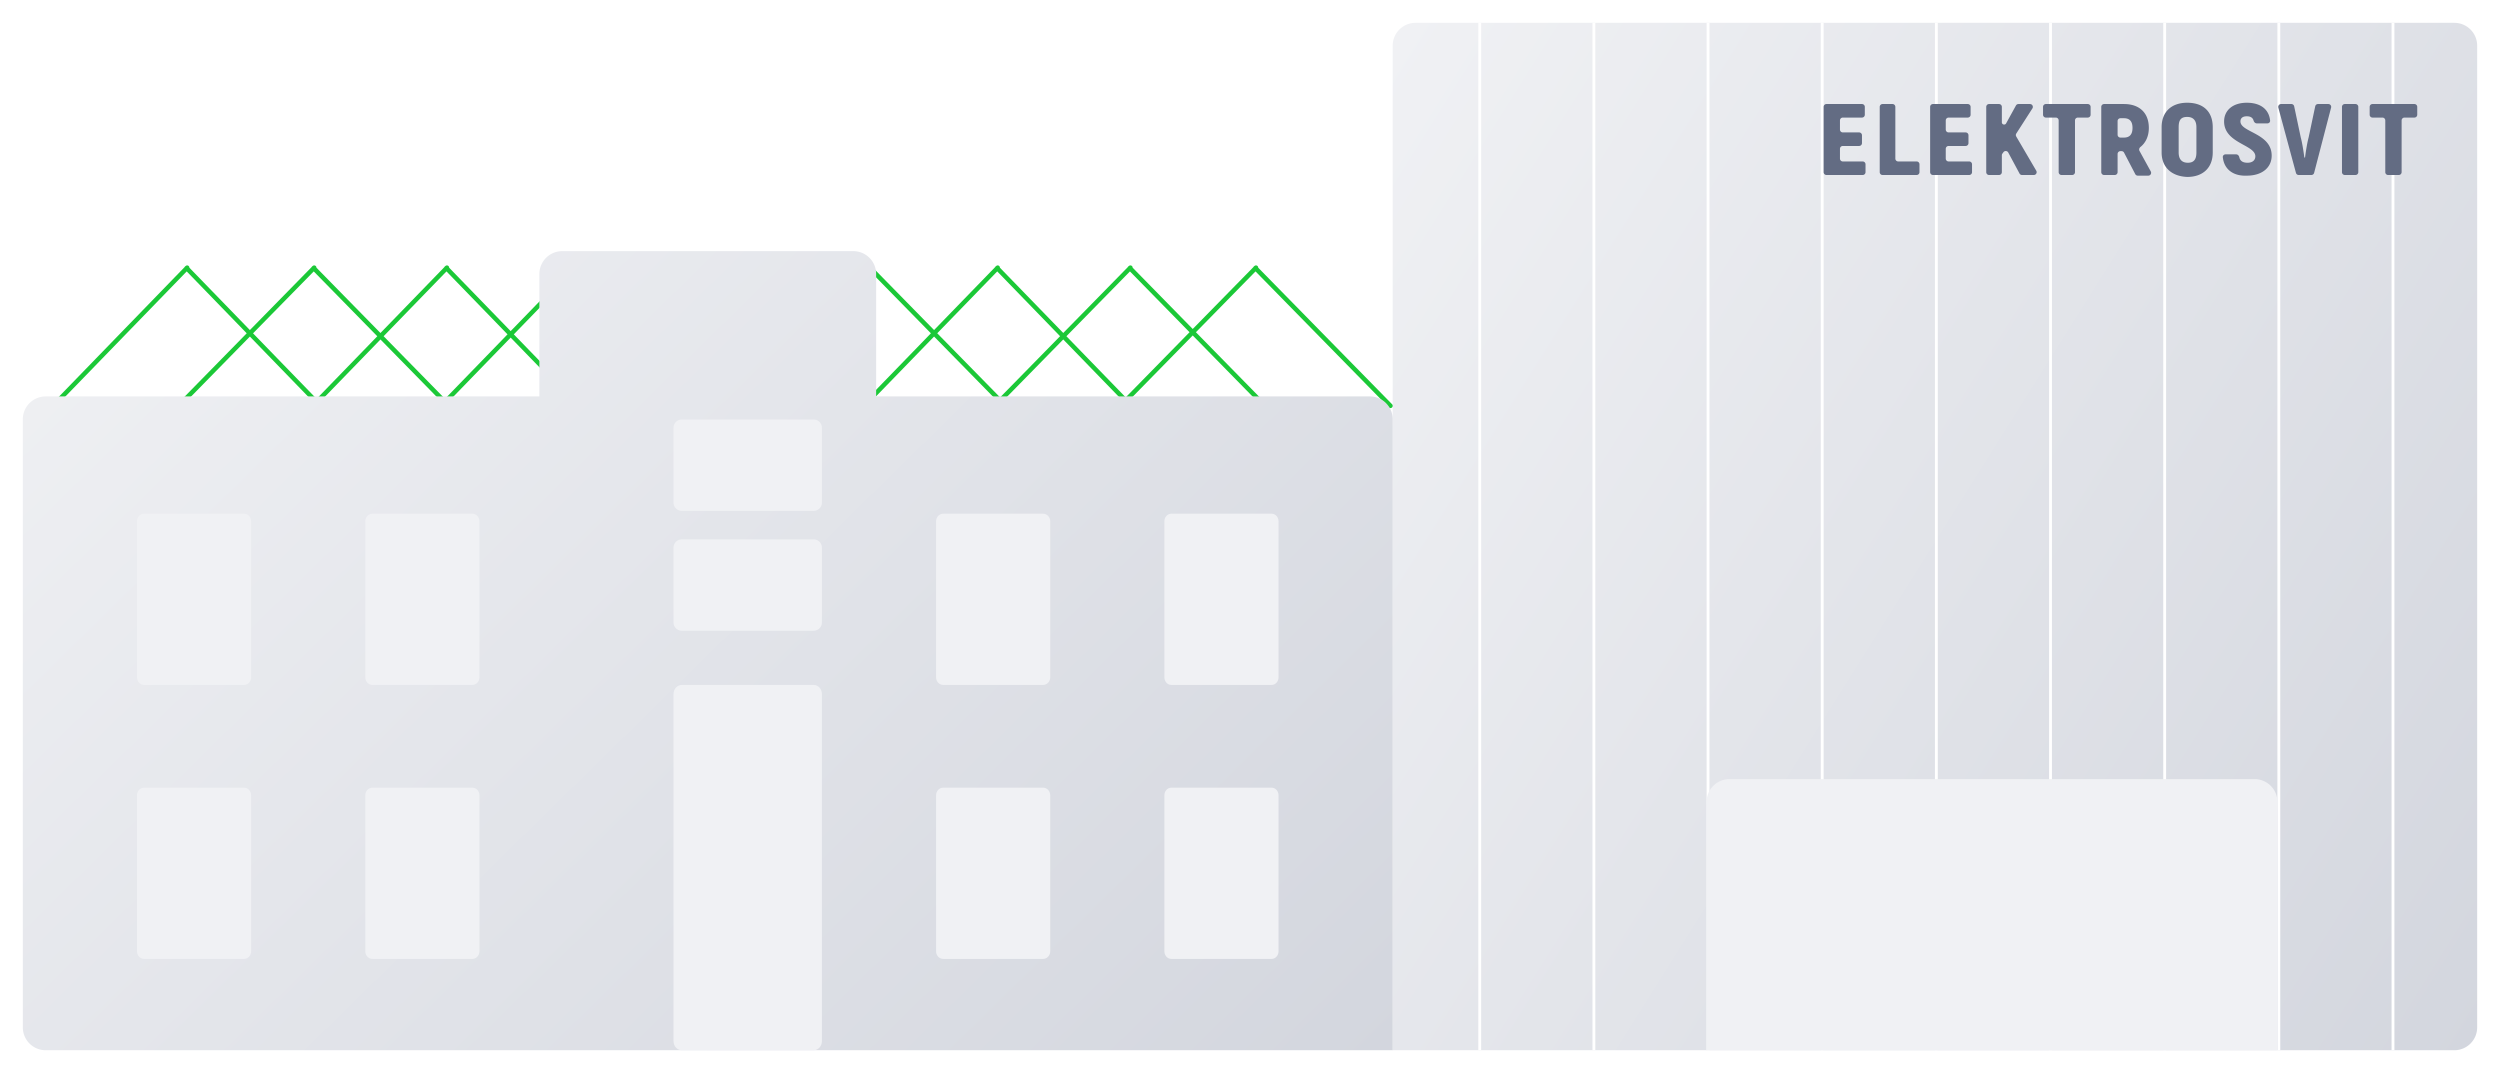 <svg width="876" height="376" fill="none" xmlns="http://www.w3.org/2000/svg"><g filter="url(#filter0_dd_145_6023)"><path d="M488 16a8 8 0 018-8h364a8 8 0 018 8v344a8 8 0 01-8 8H488V16z" fill="url(#paint0_linear_145_6023)"/><path stroke="#fff" d="M518.5 8v360m40-360v360m40-360v360m40-360v360m40-360v360m40-360v360m40-360v360m40-360v360m40-360v360"/></g><g filter="url(#filter1_ii_145_6023)"><path d="M598 281a8 8 0 018-8h184a8 8 0 018 8v87H598v-87z" fill="#F0F1F4"/></g><path d="M652.679 56.574a1 1 0 011 1v2.748a1 1 0 01-1 1H640a1 1 0 01-1-1v-22.87a1 1 0 011-1h12.431a1 1 0 011 1V40.2a1 1 0 01-1 1h-6.709a1 1 0 00-1 1v3.2a1 1 0 001 1h5.713a1 1 0 011 1v2.748a1 1 0 01-1 1h-5.713a1 1 0 00-1 1v3.426a1 1 0 001 1h6.957zm18.909 0a1 1 0 011 1v2.748a1 1 0 01-1 1h-11.933a1 1 0 01-1-1v-22.87a1 1 0 011-1h3.474a1 1 0 011 1v18.122a1 1 0 001 1h6.459zm18.412 0a1 1 0 011 1v2.748a1 1 0 01-1 1h-12.68a1 1 0 01-1-1v-22.87a1 1 0 011-1h12.182a1 1 0 011 1V40.2a1 1 0 01-1 1h-6.708a1 1 0 00-1 1v3.2a1 1 0 001 1h5.962a1 1 0 011 1v2.748a1 1 0 01-1 1h-5.962a1 1 0 00-1 1v3.426a1 1 0 001 1H690zm13.692-3.125a1 1 0 00-1.688-.119l-.361.493a.999.999 0 00-.194.591v5.908a1 1 0 01-1 1h-3.473a1 1 0 01-1-1v-22.87a1 1 0 011-1h3.473a1 1 0 011 1v5.399c0 .823 1.096 1.105 1.493.384l3.447-6.265a1 1 0 01.876-.518h4.048a1 1 0 01.841 1.54l-5.646 8.796a1 1 0 00-.021 1.046l7.018 11.982a1 1 0 01-.863 1.506h-4.126a1 1 0 01-.881-.527l-3.943-7.346zM732.55 40.2a1 1 0 01-1 1h-3.473a1 1 0 00-1 1v18.122a1 1 0 01-1 1h-3.723a1 1 0 01-1-1V42.2a1 1 0 00-1-1h-3.474a1 1 0 01-1-1v-2.748a1 1 0 011-1h14.67a1 1 0 011 1V40.2zm9.455 7.009a1 1 0 001 1h1.239c1.991 0 2.986-1.13 2.986-3.392 0-2.26-.995-3.391-2.986-3.391h-1.239a1 1 0 00-1 1v4.782zm2.271 6.285a1 1 0 00-.887-.538h-.384a1 1 0 00-1 1v6.366a1 1 0 01-1 1h-3.722a1 1 0 01-1-1v-22.87a1 1 0 011-1h6.961c5.474 0 8.709 3.165 8.709 8.365 0 2.977-1.15 5.257-2.946 6.687-.419.334-.582.919-.324 1.388l3.947 7.174a1 1 0 01-.876 1.482h-3.673a1 1 0 01-.887-.538l-3.918-7.516zm25.347-.085V44.59c0-2.26-.996-3.617-3.235-3.617s-2.986 1.13-2.986 3.617v8.818c0 2.26.996 3.617 3.235 3.617s2.986-1.356 2.986-3.617zm-12.192 0V44.59c0-5.426 3.483-8.591 8.957-8.591 5.723 0 8.957 3.165 8.957 8.591v8.818c0 5.426-3.483 8.591-8.957 8.591-5.474-.226-8.957-3.391-8.957-8.591zm21.446 1.677c-.055-.55.399-.999.951-.999h3.723c.552 0 .978.454 1.097.994.295 1.338 1.258 1.945 2.888 1.945 1.742 0 2.737-.904 2.737-2.26 0-4.07-10.947-4.523-10.947-12.21 0-3.843 2.985-6.556 7.961-6.556 4.828 0 7.744 2.316 8.16 6.235.058.55-.397 1-.949 1h-3.723c-.552 0-.971-.459-1.123-.99-.277-.964-1.027-1.497-2.365-1.497-1.492 0-2.239.678-2.239 1.809 0 3.843 10.948 4.07 10.948 11.982 0 4.07-3.235 7.009-8.709 7.009-4.631.21-7.97-2.126-8.41-6.462zm19.449-17.373a1 1 0 01.965-1.261h3.606a1 1 0 01.979.793l2.32 10.964c.488 1.772.975 4.848 1.229 6.885a.14.14 0 00.279 0c.253-2.037.741-5.113 1.229-6.886l2.32-10.963a1 1 0 01.978-.793h3.619a1 1 0 01.968 1.252l-5.949 22.87a1 1 0 01-.968.748h-4.432a1 1 0 01-.966-.74l-6.177-22.87zm27.023-1.261h-3.722a1 1 0 00-1 1v22.87a1 1 0 001 1h3.722a1 1 0 001-1v-22.87a1 1 0 00-1-1zM847 40.2a1 1 0 01-1 1h-3.474a1 1 0 00-1 1v18.122a1 1 0 01-1 1h-3.722a1 1 0 01-1-1V42.2a1 1 0 00-1-1h-3.474a1 1 0 01-1-1v-2.748a1 1 0 011-1H846a1 1 0 011 1V40.2z" fill="#636C83"/><path fill-rule="evenodd" clip-rule="evenodd" d="M18.229 142.629a.822.822 0 010-1.138l46.467-47.91a.8.8 0 01.352-.362.764.764 0 011.087.017c.151.156.227.36.228.564l21.197 21.854 21.639-22.073a.8.8 0 01.355-.362.779.779 0 011.099.017.81.81 0 01.231.564l22.43 22.881 22.404-23.1a.797.797 0 01.353-.363.763.763 0 011.086.018.82.82 0 01.229.564l21.551 22.221 21.77-22.44a.82.82 0 01.352-.362.764.764 0 011.087.017.82.82 0 01.229.564l21.06 21.709 21.272-21.928a.82.82 0 01.352-.362.764.764 0 011.087.017.82.82 0 01.229.564l28.653 29.537 29.171-29.756a.8.8 0 01.355-.362.779.779 0 011.099.017.81.81 0 01.231.564l21.417 21.847 21.406-22.066a.82.82 0 01.352-.362.764.764 0 011.087.017.82.82 0 01.229.564l22.187 22.872 22.637-23.091a.8.8 0 01.355-.362.779.779 0 011.099.017.81.81 0 01.231.564l21.05 21.473 21.265-21.692a.8.8 0 01.355-.362.779.779 0 011.099.017.81.81 0 01.231.564l46.885 47.826a.816.816 0 010 1.138.777.777 0 01-1.116 0l-46.719-47.657-20.885 21.304 24.72 25.215a.816.816 0 010 1.138.777.777 0 01-1.116 0l-24.719-25.215-22.377 22.826 1.214 1.251a.822.822 0 010 1.138.763.763 0 01-1.104 0l-1.22-1.257-1.1 1.122a.777.777 0 01-1.116 0 .816.816 0 010-1.138l1.107-1.128-20.776-21.415-21.013 21.434 1.22 1.244a.816.816 0 010 1.138.777.777 0 01-1.116 0l-1.219-1.244-1.087 1.109a.777.777 0 01-1.116 0 .816.816 0 010-1.138l1.087-1.109-22.017-22.459-23.968 24.706a.763.763 0 01-1.104 0 .822.822 0 010-1.138l23.962-24.7-21.257-21.684-28.796 29.374 16.633 17.145a.822.822 0 010 1.138.763.763 0 01-1.104 0l-16.639-17.151-16.681 17.016a.777.777 0 01-1.116 0 .816.816 0 010-1.138l16.688-17.022-28.484-29.362-20.896 21.54 24.232 24.979a.822.822 0 010 1.138.763.763 0 01-1.104 0l-24.232-24.979-21.396 22.055 1.732 1.786a.822.822 0 010 1.138.762.762 0 01-1.103 0l-1.733-1.786-1.602 1.651a.763.763 0 01-1.104 0 .822.822 0 010-1.138l1.602-1.651-20.894-21.543-21.904 22.579.736.75a.816.816 0 010 1.138.777.777 0 01-1.116 0l-.729-.744-.591.609a.763.763 0 01-1.104 0 .822.822 0 010-1.138l.585-.603-21.5-21.931-21.276 21.936.712.733a.824.824 0 010 1.138.763.763 0 01-1.104 0l-.711-.733-.581.598a.762.762 0 01-1.103 0 .822.822 0 010-1.138l.58-.598L87.56 117.93l-24.213 24.699a.777.777 0 01-1.116 0 .816.816 0 010-1.138l24.22-24.705-21.027-21.68-46.092 47.523a.763.763 0 01-1.103 0zm376.218-3.398l22.371-22.82-20.884-21.304-22.262 22.708 20.775 21.416zm-44.013.013l-22.024-22.465 21.025-21.672 22.018 22.697-21.019 21.44zm-149.499-.542l21.396-22.055-20.896-21.54-21.394 22.052 20.894 21.543zm-90 1.053l-22.266-22.957 21.265-21.691 22.271 22.718-21.27 21.93zm44.989-.011l-21.5-21.931 22.022-22.706 21.388 22.052-21.91 22.585z" fill="#1BC837"/><g filter="url(#filter2_dd_145_6023)"><path fill-rule="evenodd" clip-rule="evenodd" d="M189 96a8 8 0 018-8h102a8 8 0 018 8v42.909h173a8 8 0 018 8V368H16a8 8 0 01-8-8V146.909a8 8 0 018-8h173V96z" fill="url(#paint1_linear_145_6023)"/></g><g filter="url(#filter3_ii_145_6023)"><path fill-rule="evenodd" clip-rule="evenodd" d="M50.5 180c-1.38 0-2.5 1.194-2.5 2.667v54.666c0 1.473 1.12 2.667 2.5 2.667h35c1.38 0 2.5-1.194 2.5-2.667v-54.666c0-1.473-1.12-2.667-2.5-2.667h-35zm280 0c-1.381 0-2.5 1.194-2.5 2.667v54.666c0 1.473 1.119 2.667 2.5 2.667h35c1.381 0 2.5-1.194 2.5-2.667v-54.666c0-1.473-1.119-2.667-2.5-2.667h-35zM128 182.667c0-1.473 1.119-2.667 2.5-2.667h35c1.381 0 2.5 1.194 2.5 2.667v54.666c0 1.473-1.119 2.667-2.5 2.667h-35c-1.381 0-2.5-1.194-2.5-2.667v-54.666zM410.424 180c-1.339 0-2.424 1.194-2.424 2.667v54.666c0 1.473 1.085 2.667 2.424 2.667h35.152c1.339 0 2.424-1.194 2.424-2.667v-54.666c0-1.473-1.085-2.667-2.424-2.667h-35.152zM48 278.667c0-1.473 1.12-2.667 2.5-2.667h35c1.38 0 2.5 1.194 2.5 2.667v54.666c0 1.473-1.12 2.667-2.5 2.667h-35c-1.38 0-2.5-1.194-2.5-2.667v-54.666zM330.5 276c-1.381 0-2.5 1.194-2.5 2.667v54.666c0 1.473 1.119 2.667 2.5 2.667h35c1.381 0 2.5-1.194 2.5-2.667v-54.666c0-1.473-1.119-2.667-2.5-2.667h-35zM128 278.667c0-1.473 1.119-2.667 2.5-2.667h35c1.381 0 2.5 1.194 2.5 2.667v54.666c0 1.473-1.119 2.667-2.5 2.667h-35c-1.381 0-2.5-1.194-2.5-2.667v-54.666zM410.424 276c-1.339 0-2.424 1.194-2.424 2.667v54.666c0 1.473 1.085 2.667 2.424 2.667h35.152c1.339 0 2.424-1.194 2.424-2.667v-54.666c0-1.473-1.085-2.667-2.424-2.667h-35.152z" fill="#F0F1F4"/></g><g filter="url(#filter4_ii_145_6023)"><path d="M236 149.909a2.899 2.899 0 012.889-2.909h46.222a2.899 2.899 0 012.889 2.909v26.182a2.899 2.899 0 01-2.889 2.909h-46.222a2.899 2.899 0 01-2.889-2.909v-26.182z" fill="#F0F1F4"/></g><g filter="url(#filter5_ii_145_6023)"><path d="M236 191.909a2.899 2.899 0 012.889-2.909h46.222a2.899 2.899 0 012.889 2.909v26.182a2.899 2.899 0 01-2.889 2.909h-46.222a2.899 2.899 0 01-2.889-2.909v-26.182z" fill="#F0F1F4"/></g><g filter="url(#filter6_ii_145_6023)"><path d="M236 243.2c0-1.767 1.293-3.2 2.889-3.2h46.222c1.596 0 2.889 1.433 2.889 3.2v121.6c0 1.767-1.293 3.2-2.889 3.2h-46.222c-1.596 0-2.889-1.433-2.889-3.2V243.2z" fill="#F0F1F4"/></g><defs><filter id="filter0_dd_145_6023" x="480" y="0" width="396" height="376" filterUnits="userSpaceOnUse" color-interpolation-filters="sRGB"><feFlood flood-opacity="0" result="BackgroundImageFix"/><feColorMatrix in="SourceAlpha" values="0 0 0 0 0 0 0 0 0 0 0 0 0 0 0 0 0 0 127 0" result="hardAlpha"/><feMorphology radius="2" operator="dilate" in="SourceAlpha" result="effect1_dropShadow_145_6023"/><feOffset dx="-2" dy="-2"/><feGaussianBlur stdDeviation="2"/><feColorMatrix values="0 0 0 0 1 0 0 0 0 1 0 0 0 0 1 0 0 0 0.8 0"/><feBlend in2="BackgroundImageFix" result="effect1_dropShadow_145_6023"/><feColorMatrix in="SourceAlpha" values="0 0 0 0 0 0 0 0 0 0 0 0 0 0 0 0 0 0 127 0" result="hardAlpha"/><feMorphology radius="2" operator="dilate" in="SourceAlpha" result="effect2_dropShadow_145_6023"/><feOffset dx="2" dy="2"/><feGaussianBlur stdDeviation="2"/><feColorMatrix values="0 0 0 0 0.388 0 0 0 0 0.424 0 0 0 0 0.514 0 0 0 0.6 0"/><feBlend in2="effect1_dropShadow_145_6023" result="effect2_dropShadow_145_6023"/><feBlend in="SourceGraphic" in2="effect2_dropShadow_145_6023" result="shape"/></filter><filter id="filter1_ii_145_6023" x="596" y="271" width="204" height="99" filterUnits="userSpaceOnUse" color-interpolation-filters="sRGB"><feFlood flood-opacity="0" result="BackgroundImageFix"/><feBlend in="SourceGraphic" in2="BackgroundImageFix" result="shape"/><feColorMatrix in="SourceAlpha" values="0 0 0 0 0 0 0 0 0 0 0 0 0 0 0 0 0 0 127 0" result="hardAlpha"/><feOffset dx="-2" dy="-2"/><feGaussianBlur stdDeviation="2"/><feComposite in2="hardAlpha" operator="arithmetic" k2="-1" k3="1"/><feColorMatrix values="0 0 0 0 1 0 0 0 0 1 0 0 0 0 1 0 0 0 1 0"/><feBlend in2="shape" result="effect1_innerShadow_145_6023"/><feColorMatrix in="SourceAlpha" values="0 0 0 0 0 0 0 0 0 0 0 0 0 0 0 0 0 0 127 0" result="hardAlpha"/><feOffset dx="2" dy="2"/><feGaussianBlur stdDeviation="2.5"/><feComposite in2="hardAlpha" operator="arithmetic" k2="-1" k3="1"/><feColorMatrix values="0 0 0 0 0.6 0 0 0 0 0.627 0 0 0 0 0.698 0 0 0 0.5 0"/><feBlend in2="effect1_innerShadow_145_6023" result="effect2_innerShadow_145_6023"/></filter><filter id="filter2_dd_145_6023" x="0" y="80" width="496" height="296" filterUnits="userSpaceOnUse" color-interpolation-filters="sRGB"><feFlood flood-opacity="0" result="BackgroundImageFix"/><feColorMatrix in="SourceAlpha" values="0 0 0 0 0 0 0 0 0 0 0 0 0 0 0 0 0 0 127 0" result="hardAlpha"/><feMorphology radius="2" operator="dilate" in="SourceAlpha" result="effect1_dropShadow_145_6023"/><feOffset dx="-2" dy="-2"/><feGaussianBlur stdDeviation="2"/><feColorMatrix values="0 0 0 0 1 0 0 0 0 1 0 0 0 0 1 0 0 0 0.8 0"/><feBlend in2="BackgroundImageFix" result="effect1_dropShadow_145_6023"/><feColorMatrix in="SourceAlpha" values="0 0 0 0 0 0 0 0 0 0 0 0 0 0 0 0 0 0 127 0" result="hardAlpha"/><feMorphology radius="2" operator="dilate" in="SourceAlpha" result="effect2_dropShadow_145_6023"/><feOffset dx="2" dy="2"/><feGaussianBlur stdDeviation="2"/><feColorMatrix values="0 0 0 0 0.388 0 0 0 0 0.424 0 0 0 0 0.514 0 0 0 0.6 0"/><feBlend in2="effect1_dropShadow_145_6023" result="effect2_dropShadow_145_6023"/><feBlend in="SourceGraphic" in2="effect2_dropShadow_145_6023" result="shape"/></filter><filter id="filter3_ii_145_6023" x="46" y="178" width="404" height="160" filterUnits="userSpaceOnUse" color-interpolation-filters="sRGB"><feFlood flood-opacity="0" result="BackgroundImageFix"/><feBlend in="SourceGraphic" in2="BackgroundImageFix" result="shape"/><feColorMatrix in="SourceAlpha" values="0 0 0 0 0 0 0 0 0 0 0 0 0 0 0 0 0 0 127 0" result="hardAlpha"/><feOffset dx="-2" dy="-2"/><feGaussianBlur stdDeviation="2"/><feComposite in2="hardAlpha" operator="arithmetic" k2="-1" k3="1"/><feColorMatrix values="0 0 0 0 1 0 0 0 0 1 0 0 0 0 1 0 0 0 1 0"/><feBlend in2="shape" result="effect1_innerShadow_145_6023"/><feColorMatrix in="SourceAlpha" values="0 0 0 0 0 0 0 0 0 0 0 0 0 0 0 0 0 0 127 0" result="hardAlpha"/><feOffset dx="2" dy="2"/><feGaussianBlur stdDeviation="2.5"/><feComposite in2="hardAlpha" operator="arithmetic" k2="-1" k3="1"/><feColorMatrix values="0 0 0 0 0.6 0 0 0 0 0.627 0 0 0 0 0.698 0 0 0 0.5 0"/><feBlend in2="effect1_innerShadow_145_6023" result="effect2_innerShadow_145_6023"/></filter><filter id="filter4_ii_145_6023" x="234" y="145" width="56" height="36" filterUnits="userSpaceOnUse" color-interpolation-filters="sRGB"><feFlood flood-opacity="0" result="BackgroundImageFix"/><feBlend in="SourceGraphic" in2="BackgroundImageFix" result="shape"/><feColorMatrix in="SourceAlpha" values="0 0 0 0 0 0 0 0 0 0 0 0 0 0 0 0 0 0 127 0" result="hardAlpha"/><feOffset dx="-2" dy="-2"/><feGaussianBlur stdDeviation="2"/><feComposite in2="hardAlpha" operator="arithmetic" k2="-1" k3="1"/><feColorMatrix values="0 0 0 0 1 0 0 0 0 1 0 0 0 0 1 0 0 0 1 0"/><feBlend in2="shape" result="effect1_innerShadow_145_6023"/><feColorMatrix in="SourceAlpha" values="0 0 0 0 0 0 0 0 0 0 0 0 0 0 0 0 0 0 127 0" result="hardAlpha"/><feOffset dx="2" dy="2"/><feGaussianBlur stdDeviation="2.5"/><feComposite in2="hardAlpha" operator="arithmetic" k2="-1" k3="1"/><feColorMatrix values="0 0 0 0 0.6 0 0 0 0 0.627 0 0 0 0 0.698 0 0 0 0.5 0"/><feBlend in2="effect1_innerShadow_145_6023" result="effect2_innerShadow_145_6023"/></filter><filter id="filter5_ii_145_6023" x="234" y="187" width="56" height="36" filterUnits="userSpaceOnUse" color-interpolation-filters="sRGB"><feFlood flood-opacity="0" result="BackgroundImageFix"/><feBlend in="SourceGraphic" in2="BackgroundImageFix" result="shape"/><feColorMatrix in="SourceAlpha" values="0 0 0 0 0 0 0 0 0 0 0 0 0 0 0 0 0 0 127 0" result="hardAlpha"/><feOffset dx="-2" dy="-2"/><feGaussianBlur stdDeviation="2"/><feComposite in2="hardAlpha" operator="arithmetic" k2="-1" k3="1"/><feColorMatrix values="0 0 0 0 1 0 0 0 0 1 0 0 0 0 1 0 0 0 1 0"/><feBlend in2="shape" result="effect1_innerShadow_145_6023"/><feColorMatrix in="SourceAlpha" values="0 0 0 0 0 0 0 0 0 0 0 0 0 0 0 0 0 0 127 0" result="hardAlpha"/><feOffset dx="2" dy="2"/><feGaussianBlur stdDeviation="2.5"/><feComposite in2="hardAlpha" operator="arithmetic" k2="-1" k3="1"/><feColorMatrix values="0 0 0 0 0.6 0 0 0 0 0.627 0 0 0 0 0.698 0 0 0 0.5 0"/><feBlend in2="effect1_innerShadow_145_6023" result="effect2_innerShadow_145_6023"/></filter><filter id="filter6_ii_145_6023" x="234" y="238" width="56" height="132" filterUnits="userSpaceOnUse" color-interpolation-filters="sRGB"><feFlood flood-opacity="0" result="BackgroundImageFix"/><feBlend in="SourceGraphic" in2="BackgroundImageFix" result="shape"/><feColorMatrix in="SourceAlpha" values="0 0 0 0 0 0 0 0 0 0 0 0 0 0 0 0 0 0 127 0" result="hardAlpha"/><feOffset dx="-2" dy="-2"/><feGaussianBlur stdDeviation="2"/><feComposite in2="hardAlpha" operator="arithmetic" k2="-1" k3="1"/><feColorMatrix values="0 0 0 0 1 0 0 0 0 1 0 0 0 0 1 0 0 0 1 0"/><feBlend in2="shape" result="effect1_innerShadow_145_6023"/><feColorMatrix in="SourceAlpha" values="0 0 0 0 0 0 0 0 0 0 0 0 0 0 0 0 0 0 127 0" result="hardAlpha"/><feOffset dx="2" dy="2"/><feGaussianBlur stdDeviation="2.5"/><feComposite in2="hardAlpha" operator="arithmetic" k2="-1" k3="1"/><feColorMatrix values="0 0 0 0 0.6 0 0 0 0 0.627 0 0 0 0 0.698 0 0 0 0.5 0"/><feBlend in2="effect1_innerShadow_145_6023" result="effect2_innerShadow_145_6023"/></filter><linearGradient id="paint0_linear_145_6023" x1="490.375" y1="8" x2="923.28" y2="280.028" gradientUnits="userSpaceOnUse"><stop stop-color="#F0F1F4"/><stop offset="1" stop-color="#D3D6DE"/></linearGradient><linearGradient id="paint1_linear_145_6023" x1="11" y1="88" x2="384.626" y2="469.295" gradientUnits="userSpaceOnUse"><stop stop-color="#F0F1F4"/><stop offset="1" stop-color="#D3D6DE"/></linearGradient></defs></svg>